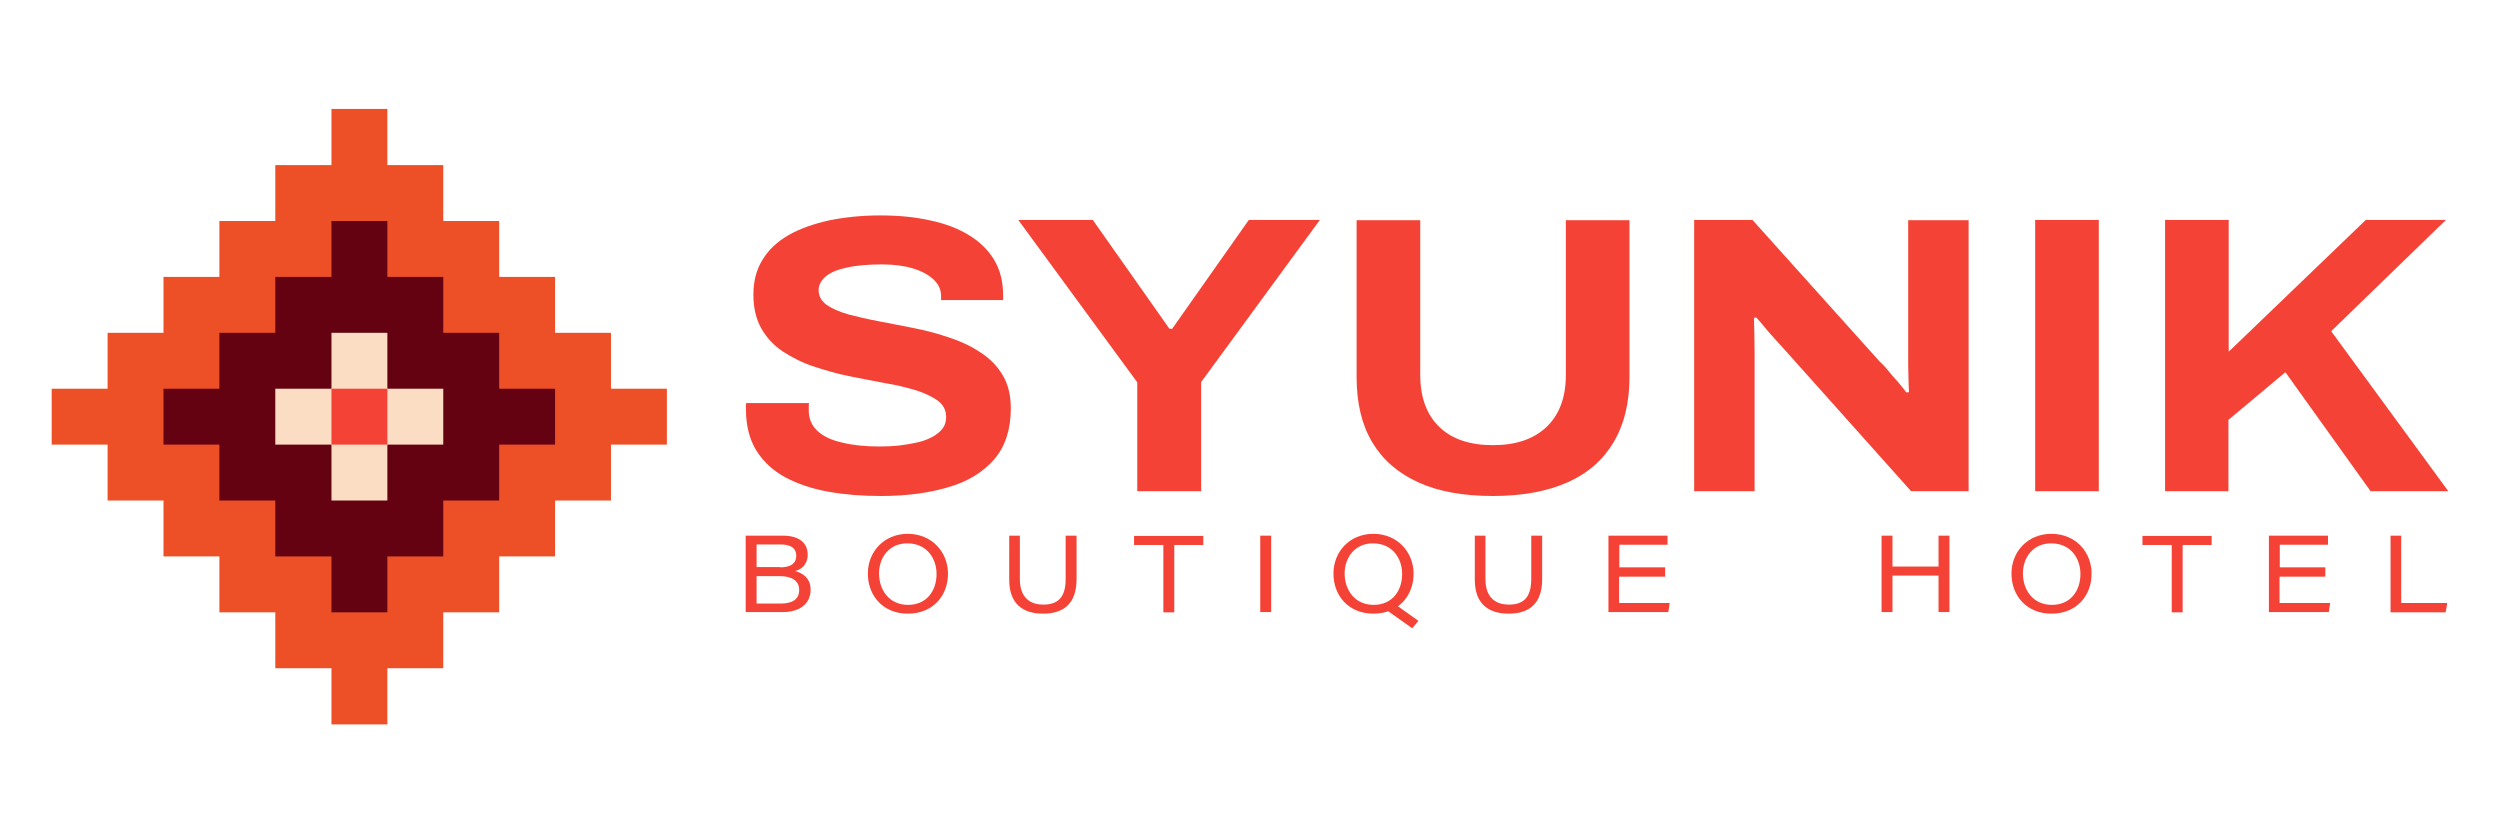 <svg xmlns="http://www.w3.org/2000/svg" xmlns:xlink="http://www.w3.org/1999/xlink" version="1.1" width="1080" height="360" viewBox="0 0 1080 360" xml:space="preserve">
<desc fill="#000000">Created with Fabric.js 5.2.4</desc>
<defs fill="#000000">
</defs>
<g transform="matrix(1 0 0 1 540 180)" id="c3eace2b-e9e3-47af-88d9-4440b8c4b707">
<rect style="stroke: none; stroke-width: 1; stroke-dasharray: none; stroke-linecap: butt; stroke-dashoffset: 0; stroke-linejoin: miter; stroke-miterlimit: 4; fill: rgb(255,255,255); fill-rule: nonzero; opacity: 1; visibility: hidden;" vector-effect="non-scaling-stroke" x="-540" y="-180" rx="0" ry="0" width="1080" height="360"/>
</g>
<g transform="matrix(0 0 0 0 0 0)" id="1d9b5d19-3bdc-44c5-a822-baa00958458e">
</g>
<g transform="matrix(1.15 0 0 1.15 540 180)">
<g style="" vector-effect="non-scaling-stroke">
		<g transform="matrix(1 0 0 1 -177.25 59.05)">
<path style="stroke: none; stroke-width: 1; stroke-dasharray: none; stroke-linecap: butt; stroke-dashoffset: 0; stroke-linejoin: miter; stroke-miterlimit: 4; fill:#f44336; fill-rule: nonzero; opacity: 1;" vector-effect="non-scaling-stroke" transform=" translate(-362.8, -599.05)" d="M 350.7 584.7 L 364.5 584.7 C 370.7 584.7 373.9 587.4 373.9 591.9 C 373.9 595.5 371.5 597.4 369.2 598 C 371.8 598.7 375 600.5 375 605 C 375 610.7 370.3 613.4 364.7 613.4 L 350.6 613.4 L 350.6 584.7 z M 363.5 596.6 C 367.6 596.6 369.6 595.1 369.6 592.3 C 369.6 589 367 588 363.6 588 L 354.7 588 L 354.7 596.5 L 363.5 596.5 z M 354.7 610.2 L 363.8 610.2 C 367.2 610.2 370.7 609.2 370.7 605.1 C 370.7 601.7 368 599.9 363.4 599.9 L 354.7 599.9 L 354.7 610.2 z" stroke-linecap="round"/>
</g>
		<g transform="matrix(1 0 0 1 -128.5 59)">
<path style="stroke: none; stroke-width: 1; stroke-dasharray: none; stroke-linecap: butt; stroke-dashoffset: 0; stroke-linejoin: miter; stroke-miterlimit: 4; fill:#f44336; fill-rule: nonzero; opacity: 1;" vector-effect="non-scaling-stroke" transform=" translate(-411.55, -599)" d="M 426.6 599 C 426.6 607.1 421.1 614 411.5 614 C 402.3 614 396.5 607.4 396.5 598.9 C 396.5 590.9 402.4 584 411.6 584 C 420.7 584.1 426.6 591 426.6 599 z M 400.7 598.9 C 400.7 605.1 404.5 610.7 411.6 610.7 C 418.6 610.7 422.3 605.4 422.3 599.1 C 422.3 593.2 418.6 587.6 411.4 587.6 C 404.6 587.5 400.7 592.8 400.7 598.9 z" stroke-linecap="round"/>
</g>
		<g transform="matrix(1 0 0 1 -77.8 59.35)">
<path style="stroke: none; stroke-width: 1; stroke-dasharray: none; stroke-linecap: butt; stroke-dashoffset: 0; stroke-linejoin: miter; stroke-miterlimit: 4; fill:#f44336; fill-rule: nonzero; opacity: 1;" vector-effect="non-scaling-stroke" transform=" translate(-462.25, -599.35)" d="M 453.6 584.7 L 453.6 601 C 453.6 608.5 458 610.6 462.4 610.6 C 467.7 610.6 470.8 608.1 470.8 601 L 470.8 584.7 L 474.9 584.7 L 474.9 601 C 474.9 610.3 470 614 462.3 614 C 454.6 614 449.6 610.2 449.6 601.3 L 449.6 584.7 L 453.6 584.7 z" stroke-linecap="round"/>
</g>
		<g transform="matrix(1 0 0 1 -30.55 59.15)">
<path style="stroke: none; stroke-width: 1; stroke-dasharray: none; stroke-linecap: butt; stroke-dashoffset: 0; stroke-linejoin: miter; stroke-miterlimit: 4; fill:#f44336; fill-rule: nonzero; opacity: 1;" vector-effect="non-scaling-stroke" transform=" translate(-509.5, -599.15)" d="M 507.4 588.2 L 496.5 588.2 L 496.5 584.8 L 522.5 584.8 L 522.5 588.2 L 511.6 588.2 L 511.6 613.5 L 507.5 613.5 L 507.5 588.2 z" stroke-linecap="round"/>
</g>
		<g transform="matrix(1 0 0 1 5.9 59.05)">
<path style="stroke: none; stroke-width: 1; stroke-dasharray: none; stroke-linecap: butt; stroke-dashoffset: 0; stroke-linejoin: miter; stroke-miterlimit: 4; fill:#f44336; fill-rule: nonzero; opacity: 1;" vector-effect="non-scaling-stroke" transform=" translate(-545.95, -599.05)" d="M 548 584.7 L 548 613.4 L 543.9 613.4 L 543.9 584.7 L 548 584.7 z" stroke-linecap="round"/>
</g>
		<g transform="matrix(1 0 0 1 47.3 61.75)">
<path style="stroke: none; stroke-width: 1; stroke-dasharray: none; stroke-linecap: butt; stroke-dashoffset: 0; stroke-linejoin: miter; stroke-miterlimit: 4; fill:#f44336; fill-rule: nonzero; opacity: 1;" vector-effect="non-scaling-stroke" transform=" translate(-587.35, -601.75)" d="M 601.5 599 C 601.5 607.1 596 614 586.4 614 C 577.2 614 571.4 607.4 571.4 598.9 C 571.4 590.9 577.3 584 586.5 584 C 595.6 584.1 601.5 591 601.5 599 z M 575.6 598.9 C 575.6 605.1 579.4 610.7 586.5 610.7 C 593.5 610.7 597.2 605.4 597.2 599.1 C 597.2 593.2 593.5 587.6 586.3 587.6 C 579.6 587.5 575.6 592.8 575.6 598.9 z M 594.2 610.2 L 603.3 616.7 L 601 619.5 L 591 612.4 L 594.2 610.2 z" stroke-linecap="round"/>
</g>
		<g transform="matrix(1 0 0 1 97.1 59.35)">
<path style="stroke: none; stroke-width: 1; stroke-dasharray: none; stroke-linecap: butt; stroke-dashoffset: 0; stroke-linejoin: miter; stroke-miterlimit: 4; fill:#f44336; fill-rule: nonzero; opacity: 1;" vector-effect="non-scaling-stroke" transform=" translate(-637.15, -599.35)" d="M 628.5 584.7 L 628.5 601 C 628.5 608.5 632.9 610.6 637.3 610.6 C 642.6 610.6 645.7 608.1 645.7 601 L 645.7 584.7 L 649.8 584.7 L 649.8 601 C 649.8 610.3 644.9 614 637.2 614 C 629.5 614 624.5 610.2 624.5 601.3 L 624.5 584.7 L 628.5 584.7 z" stroke-linecap="round"/>
</g>
		<g transform="matrix(1 0 0 1 146.15 59.05)">
<path style="stroke: none; stroke-width: 1; stroke-dasharray: none; stroke-linecap: butt; stroke-dashoffset: 0; stroke-linejoin: miter; stroke-miterlimit: 4; fill:#f44336; fill-rule: nonzero; opacity: 1;" vector-effect="non-scaling-stroke" transform=" translate(-686.2, -599.05)" d="M 695.9 600.1 L 678.7 600.1 L 678.7 610 L 697.7 610 L 697.2 613.4 L 674.7 613.4 L 674.7 584.7 L 696.9 584.7 L 696.9 588.1 L 678.8 588.1 L 678.8 596.6 L 696 596.6 L 696 600.1 z" stroke-linecap="round"/>
</g>
		<g transform="matrix(1 0 0 1 250 59.05)">
<path style="stroke: none; stroke-width: 1; stroke-dasharray: none; stroke-linecap: butt; stroke-dashoffset: 0; stroke-linejoin: miter; stroke-miterlimit: 4; fill:#f44336; fill-rule: nonzero; opacity: 1;" vector-effect="non-scaling-stroke" transform=" translate(-790.05, -599.05)" d="M 777.3 584.7 L 781.4 584.7 L 781.4 596.3 L 798.7 596.3 L 798.7 584.7 L 802.8 584.7 L 802.8 613.4 L 798.7 613.4 L 798.7 599.7 L 781.4 599.7 L 781.4 613.4 L 777.3 613.4 L 777.3 584.7 z" stroke-linecap="round"/>
</g>
		<g transform="matrix(1 0 0 1 301.1 59)">
<path style="stroke: none; stroke-width: 1; stroke-dasharray: none; stroke-linecap: butt; stroke-dashoffset: 0; stroke-linejoin: miter; stroke-miterlimit: 4; fill:#f44336; fill-rule: nonzero; opacity: 1;" vector-effect="non-scaling-stroke" transform=" translate(-841.15, -599)" d="M 856.2 599 C 856.2 607.1 850.7 614 841.1 614 C 831.9 614 826.1 607.4 826.1 598.9 C 826.1 590.9 832 584 841.2 584 C 850.4 584.1 856.2 591 856.2 599 z M 830.4 598.9 C 830.4 605.1 834.2 610.7 841.3 610.7 C 848.3 610.7 852 605.4 852 599.1 C 852 593.2 848.3 587.6 841.1 587.6 C 834.3 587.5 830.4 592.8 830.4 598.9 z" stroke-linecap="round"/>
</g>
		<g transform="matrix(1 0 0 1 348.25 59.15)">
<path style="stroke: none; stroke-width: 1; stroke-dasharray: none; stroke-linecap: butt; stroke-dashoffset: 0; stroke-linejoin: miter; stroke-miterlimit: 4; fill:#f44336; fill-rule: nonzero; opacity: 1;" vector-effect="non-scaling-stroke" transform=" translate(-888.3, -599.15)" d="M 886.2 588.2 L 875.3 588.2 L 875.3 584.8 L 901.3 584.8 L 901.3 588.2 L 890.4 588.2 L 890.4 613.5 L 886.3 613.5 L 886.3 588.2 z" stroke-linecap="round"/>
</g>
		<g transform="matrix(1 0 0 1 394.25 59.05)">
<path style="stroke: none; stroke-width: 1; stroke-dasharray: none; stroke-linecap: butt; stroke-dashoffset: 0; stroke-linejoin: miter; stroke-miterlimit: 4; fill:#f44336; fill-rule: nonzero; opacity: 1;" vector-effect="non-scaling-stroke" transform=" translate(-934.3, -599.05)" d="M 944 600.1 L 926.8 600.1 L 926.8 610 L 945.8 610 L 945.3 613.4 L 922.8 613.4 L 922.8 584.7 L 945 584.7 L 945 588.1 L 926.9 588.1 L 926.9 596.6 L 944 596.6 L 944 600.1 z" stroke-linecap="round"/>
</g>
		<g transform="matrix(1 0 0 1 439.1 59.1)">
<path style="stroke: none; stroke-width: 1; stroke-dasharray: none; stroke-linecap: butt; stroke-dashoffset: 0; stroke-linejoin: miter; stroke-miterlimit: 4; fill:#f44336; fill-rule: nonzero; opacity: 1;" vector-effect="non-scaling-stroke" transform=" translate(-979.15, -599.1)" d="M 968.5 584.7 L 972.5 584.7 L 972.5 610 L 989.8 610 L 989.2 613.5 L 968.5 613.5 L 968.5 584.7 z" stroke-linecap="round"/>
</g>
		<g transform="matrix(1 0 0 1 -139.6 -22.9)">
<path style="stroke: none; stroke-width: 1; stroke-dasharray: none; stroke-linecap: butt; stroke-dashoffset: 0; stroke-linejoin: miter; stroke-miterlimit: 4; fill:#f44336; fill-rule: nonzero; opacity: 1;" vector-effect="non-scaling-stroke" transform=" translate(-400.45, -517.1)" d="M 401.3 569.8 C 394.4 569.8 387.9 569.3 381.7 568.2 C 375.6 567.1 370.2 565.3 365.5 562.8 C 360.9 560.3 357.2 556.9 354.6 552.7 C 352 548.5 350.7 543.3 350.7 537.1 C 350.7 536.7 350.7 536.3 350.7 535.9 C 350.7 535.5 350.7 535.2 350.8 534.9 L 374.4 534.9 C 374.3 535.2 374.3 535.6 374.3 536.1 C 374.3 536.6 374.3 537.1 374.3 537.6 C 374.3 540.8 375.4 543.3 377.5 545.3 C 379.6 547.3 382.7 548.8 386.7 549.7 C 390.7 550.7 395.4 551.2 400.7 551.2 C 403.4 551.2 406 551.1 408.5 550.8 C 411 550.5 413.3 550.1 415.4 549.6 C 417.5 549.1 419.3 548.4 420.9 547.5 C 422.5 546.6 423.7 545.6 424.6 544.4 C 425.5 543.2 425.9 541.8 425.9 540.2 C 425.9 537.6 424.9 535.6 422.8 534 C 420.7 532.5 418 531.2 414.6 530.1 C 411.2 529.1 407.3 528.1 403 527.4 C 398.6 526.6 394.2 525.7 389.6 524.8 C 385 523.9 380.6 522.6 376.3 521.2 C 372 519.8 368.1 517.8 364.7 515.6 C 361.2 513.3 358.5 510.4 356.5 506.9 C 354.5 503.4 353.5 499.1 353.5 494.1 C 353.5 489.2 354.6 484.8 356.9 481.1 C 359.2 477.3 362.4 474.3 366.7 471.8 C 370.9 469.4 376 467.6 381.8 466.3 C 387.6 465.1 394.1 464.4 401.1 464.4 C 408 464.4 414.3 465 420 466.3 C 425.7 467.5 430.6 469.4 434.6 471.9 C 438.7 474.4 441.8 477.5 444 481.2 C 446.2 484.9 447.3 489.3 447.3 494.3 L 447.3 496.2 L 424 496.2 L 424 494.7 C 424 492.3 423.1 490.3 421.2 488.5 C 419.3 486.7 416.7 485.3 413.4 484.3 C 410.1 483.3 406.2 482.8 401.8 482.8 C 396.5 482.8 392 483.2 388.5 484 C 384.9 484.8 382.3 485.9 380.6 487.4 C 378.9 488.9 378 490.6 378 492.4 C 378 494.7 379 496.5 381 498 C 383 499.4 385.8 500.6 389.2 501.6 C 392.7 502.5 396.5 503.4 400.8 504.2 C 405.1 505 409.5 505.9 414.1 506.8 C 418.7 507.7 423.1 508.9 427.4 510.4 C 431.7 511.8 435.6 513.7 439 516 C 442.5 518.3 445.2 521.1 447.2 524.5 C 449.2 527.9 450.2 532 450.2 536.9 C 450.2 544.8 448.1 551.2 444 556 C 439.8 560.8 434.1 564.4 426.7 566.5 C 419.3 568.7 410.9 569.8 401.3 569.8 z" stroke-linecap="round"/>
</g>
		<g transform="matrix(1 0 0 1 -30.4 -22.95)">
<path style="stroke: none; stroke-width: 1; stroke-dasharray: none; stroke-linecap: butt; stroke-dashoffset: 0; stroke-linejoin: miter; stroke-miterlimit: 4; fill:#f44336; fill-rule: nonzero; opacity: 1;" vector-effect="non-scaling-stroke" transform=" translate(-509.65, -517.05)" d="M 497.7 568 L 497.7 527.1 L 453 466.1 L 481 466.1 L 509.8 507 L 510.8 507 L 539.6 466.1 L 566.3 466.1 L 521.7 527 L 521.7 568 L 497.7 568 z" stroke-linecap="round"/>
</g>
		<g transform="matrix(1 0 0 1 91.3 -22)">
<path style="stroke: none; stroke-width: 1; stroke-dasharray: none; stroke-linecap: butt; stroke-dashoffset: 0; stroke-linejoin: miter; stroke-miterlimit: 4; fill:#f44336; fill-rule: nonzero; opacity: 1;" vector-effect="non-scaling-stroke" transform=" translate(-631.35, -518)" d="M 631.3 569.8 C 620.1 569.8 610.7 568.1 603.1 564.6 C 595.5 561.1 589.8 556.1 585.9 549.5 C 582 542.9 580.1 534.8 580.1 525.2 L 580.1 466.2 L 604 466.2 L 604 524.3 C 604 532.7 606.4 539.2 611.1 543.8 C 615.8 548.4 622.6 550.7 631.3 550.7 C 640 550.7 646.7 548.4 651.5 543.8 C 656.3 539.2 658.7 532.7 658.7 524.3 L 658.7 466.2 L 682.6 466.2 L 682.6 525.2 C 682.6 534.8 680.6 542.9 676.7 549.5 C 672.8 556.1 667.1 561.2 659.5 564.6 C 651.9 568 642.5 569.8 631.3 569.8 z" stroke-linecap="round"/>
</g>
		<g transform="matrix(1 0 0 1 218.4 -22.95)">
<path style="stroke: none; stroke-width: 1; stroke-dasharray: none; stroke-linecap: butt; stroke-dashoffset: 0; stroke-linejoin: miter; stroke-miterlimit: 4; fill:#f44336; fill-rule: nonzero; opacity: 1;" vector-effect="non-scaling-stroke" transform=" translate(-758.45, -517.05)" d="M 706.9 568 L 706.9 466.1 L 728.8 466.1 L 776.5 519.2 C 777.4 520 778.5 521.1 779.7 522.6 C 780.9 524.1 782.2 525.6 783.5 527 C 784.8 528.5 785.8 529.8 786.6 530.9 L 787.6 530.8 C 787.5 529 787.4 527 787.4 524.7 C 787.3 522.4 787.3 520.5 787.3 518.8 L 787.3 466.2 L 810 466.2 L 810 568 L 788.4 568 L 740.4 514.3 C 738.6 512.4 736.8 510.3 734.8 508.1 C 732.9 505.8 731.4 504 730.3 502.8 L 729.4 502.8 C 729.4 504.2 729.4 506 729.5 508.2 C 729.5 510.4 729.6 512.8 729.6 515.4 L 729.6 568 L 706.9 568 z" stroke-linecap="round"/>
</g>
		<g transform="matrix(1 0 0 1 306.9 -22.95)">
<path style="stroke: none; stroke-width: 1; stroke-dasharray: none; stroke-linecap: butt; stroke-dashoffset: 0; stroke-linejoin: miter; stroke-miterlimit: 4; fill:#f44336; fill-rule: nonzero; opacity: 1;" vector-effect="non-scaling-stroke" transform=" translate(-846.95, -517.05)" d="M 835 568 L 835 466.1 L 858.9 466.1 L 858.9 568 L 835 568 z" stroke-linecap="round"/>
</g>
		<g transform="matrix(1 0 0 1 396.95 -22.95)">
<path style="stroke: none; stroke-width: 1; stroke-dasharray: none; stroke-linecap: butt; stroke-dashoffset: 0; stroke-linejoin: miter; stroke-miterlimit: 4; fill:#f44336; fill-rule: nonzero; opacity: 1;" vector-effect="non-scaling-stroke" transform=" translate(-937, -517.05)" d="M 883.8 568 L 883.8 466.1 L 907.7 466.1 L 907.7 515.6 L 959.2 466.1 L 989.3 466.1 L 946.2 507.9 L 990.2 568 L 961 568 L 929 523.3 L 907.6 541.2 L 907.6 568 L 883.8 568 z" stroke-linecap="round"/>
</g>
		<g transform="matrix(1 0 0 1 -334.6 0)">
<polygon style="stroke: none; stroke-width: 1; stroke-dasharray: none; stroke-linecap: butt; stroke-dashoffset: 0; stroke-linejoin: miter; stroke-miterlimit: 4; fill: rgb(237,80,39); fill-rule: nonzero; opacity: 1;" vector-effect="non-scaling-stroke" points="115.55,-10.5 115.55,10.5 94.55,10.5 94.55,31.5 73.55,31.5 73.55,52.5 52.55,52.5 52.55,73.5 31.55,73.5 31.55,94.5 10.55,94.5 10.55,115.6 -10.45,115.6 -10.45,94.5 -31.55,94.5 -31.55,73.5 -52.55,73.5 -52.55,52.5 -73.55,52.5 -73.55,31.5 -94.55,31.5 -94.55,10.5 -115.55,10.5 -115.55,-10.5 -94.55,-10.5 -94.55,-31.5 -73.55,-31.5 -73.55,-52.5 -52.55,-52.5 -52.55,-73.5 -31.55,-73.5 -31.55,-94.5 -10.45,-94.5 -10.45,-115.6 10.55,-115.6 10.55,-94.5 31.55,-94.5 31.55,-73.5 52.55,-73.5 52.55,-52.5 73.55,-52.5 73.55,-31.5 94.55,-31.5 94.55,-10.5 "/>
</g>
		<g transform="matrix(1 0 0 1 -334.6 0)">
<polygon style="stroke: none; stroke-width: 1; stroke-dasharray: none; stroke-linecap: butt; stroke-dashoffset: 0; stroke-linejoin: miter; stroke-miterlimit: 4; fill: rgb(100,2,17); fill-rule: nonzero; opacity: 1;" vector-effect="non-scaling-stroke" points="73.55,-10.5 73.55,10.5 52.55,10.5 52.55,31.5 31.55,31.5 31.55,52.5 10.55,52.5 10.55,73.5 -10.45,73.5 -10.45,52.5 -31.55,52.5 -31.55,31.5 -52.55,31.5 -52.55,10.5 -73.55,10.5 -73.55,-10.5 -52.55,-10.5 -52.55,-31.5 -31.55,-31.5 -31.55,-52.5 -10.45,-52.5 -10.45,-73.5 10.55,-73.5 10.55,-52.5 31.55,-52.5 31.55,-31.5 52.55,-31.5 52.55,-10.5 "/>
</g>
		<g transform="matrix(1 0 0 1 -334.6 0)">
<polygon style="stroke: none; stroke-width: 1; stroke-dasharray: none; stroke-linecap: butt; stroke-dashoffset: 0; stroke-linejoin: miter; stroke-miterlimit: 4; fill: rgb(251,221,195); fill-rule: nonzero; opacity: 1;" vector-effect="non-scaling-stroke" points="31.55,-10.5 31.55,10.5 10.55,10.5 10.55,31.5 -10.45,31.5 -10.45,10.5 -31.55,10.5 -31.55,-10.5 -10.45,-10.5 -10.45,-31.5 10.55,-31.5 10.55,-10.5 "/>
</g>
		<g transform="matrix(1 0 0 1 -334.55 0)">
<rect style="stroke: none; stroke-width: 1; stroke-dasharray: none; stroke-linecap: butt; stroke-dashoffset: 0; stroke-linejoin: miter; stroke-miterlimit: 4; fill:#f44336; fill-rule: nonzero; opacity: 1;" vector-effect="non-scaling-stroke" x="-10.5" y="-10.5" rx="0" ry="0" width="21" height="21"/>
</g>
</g>
</g>
</svg>